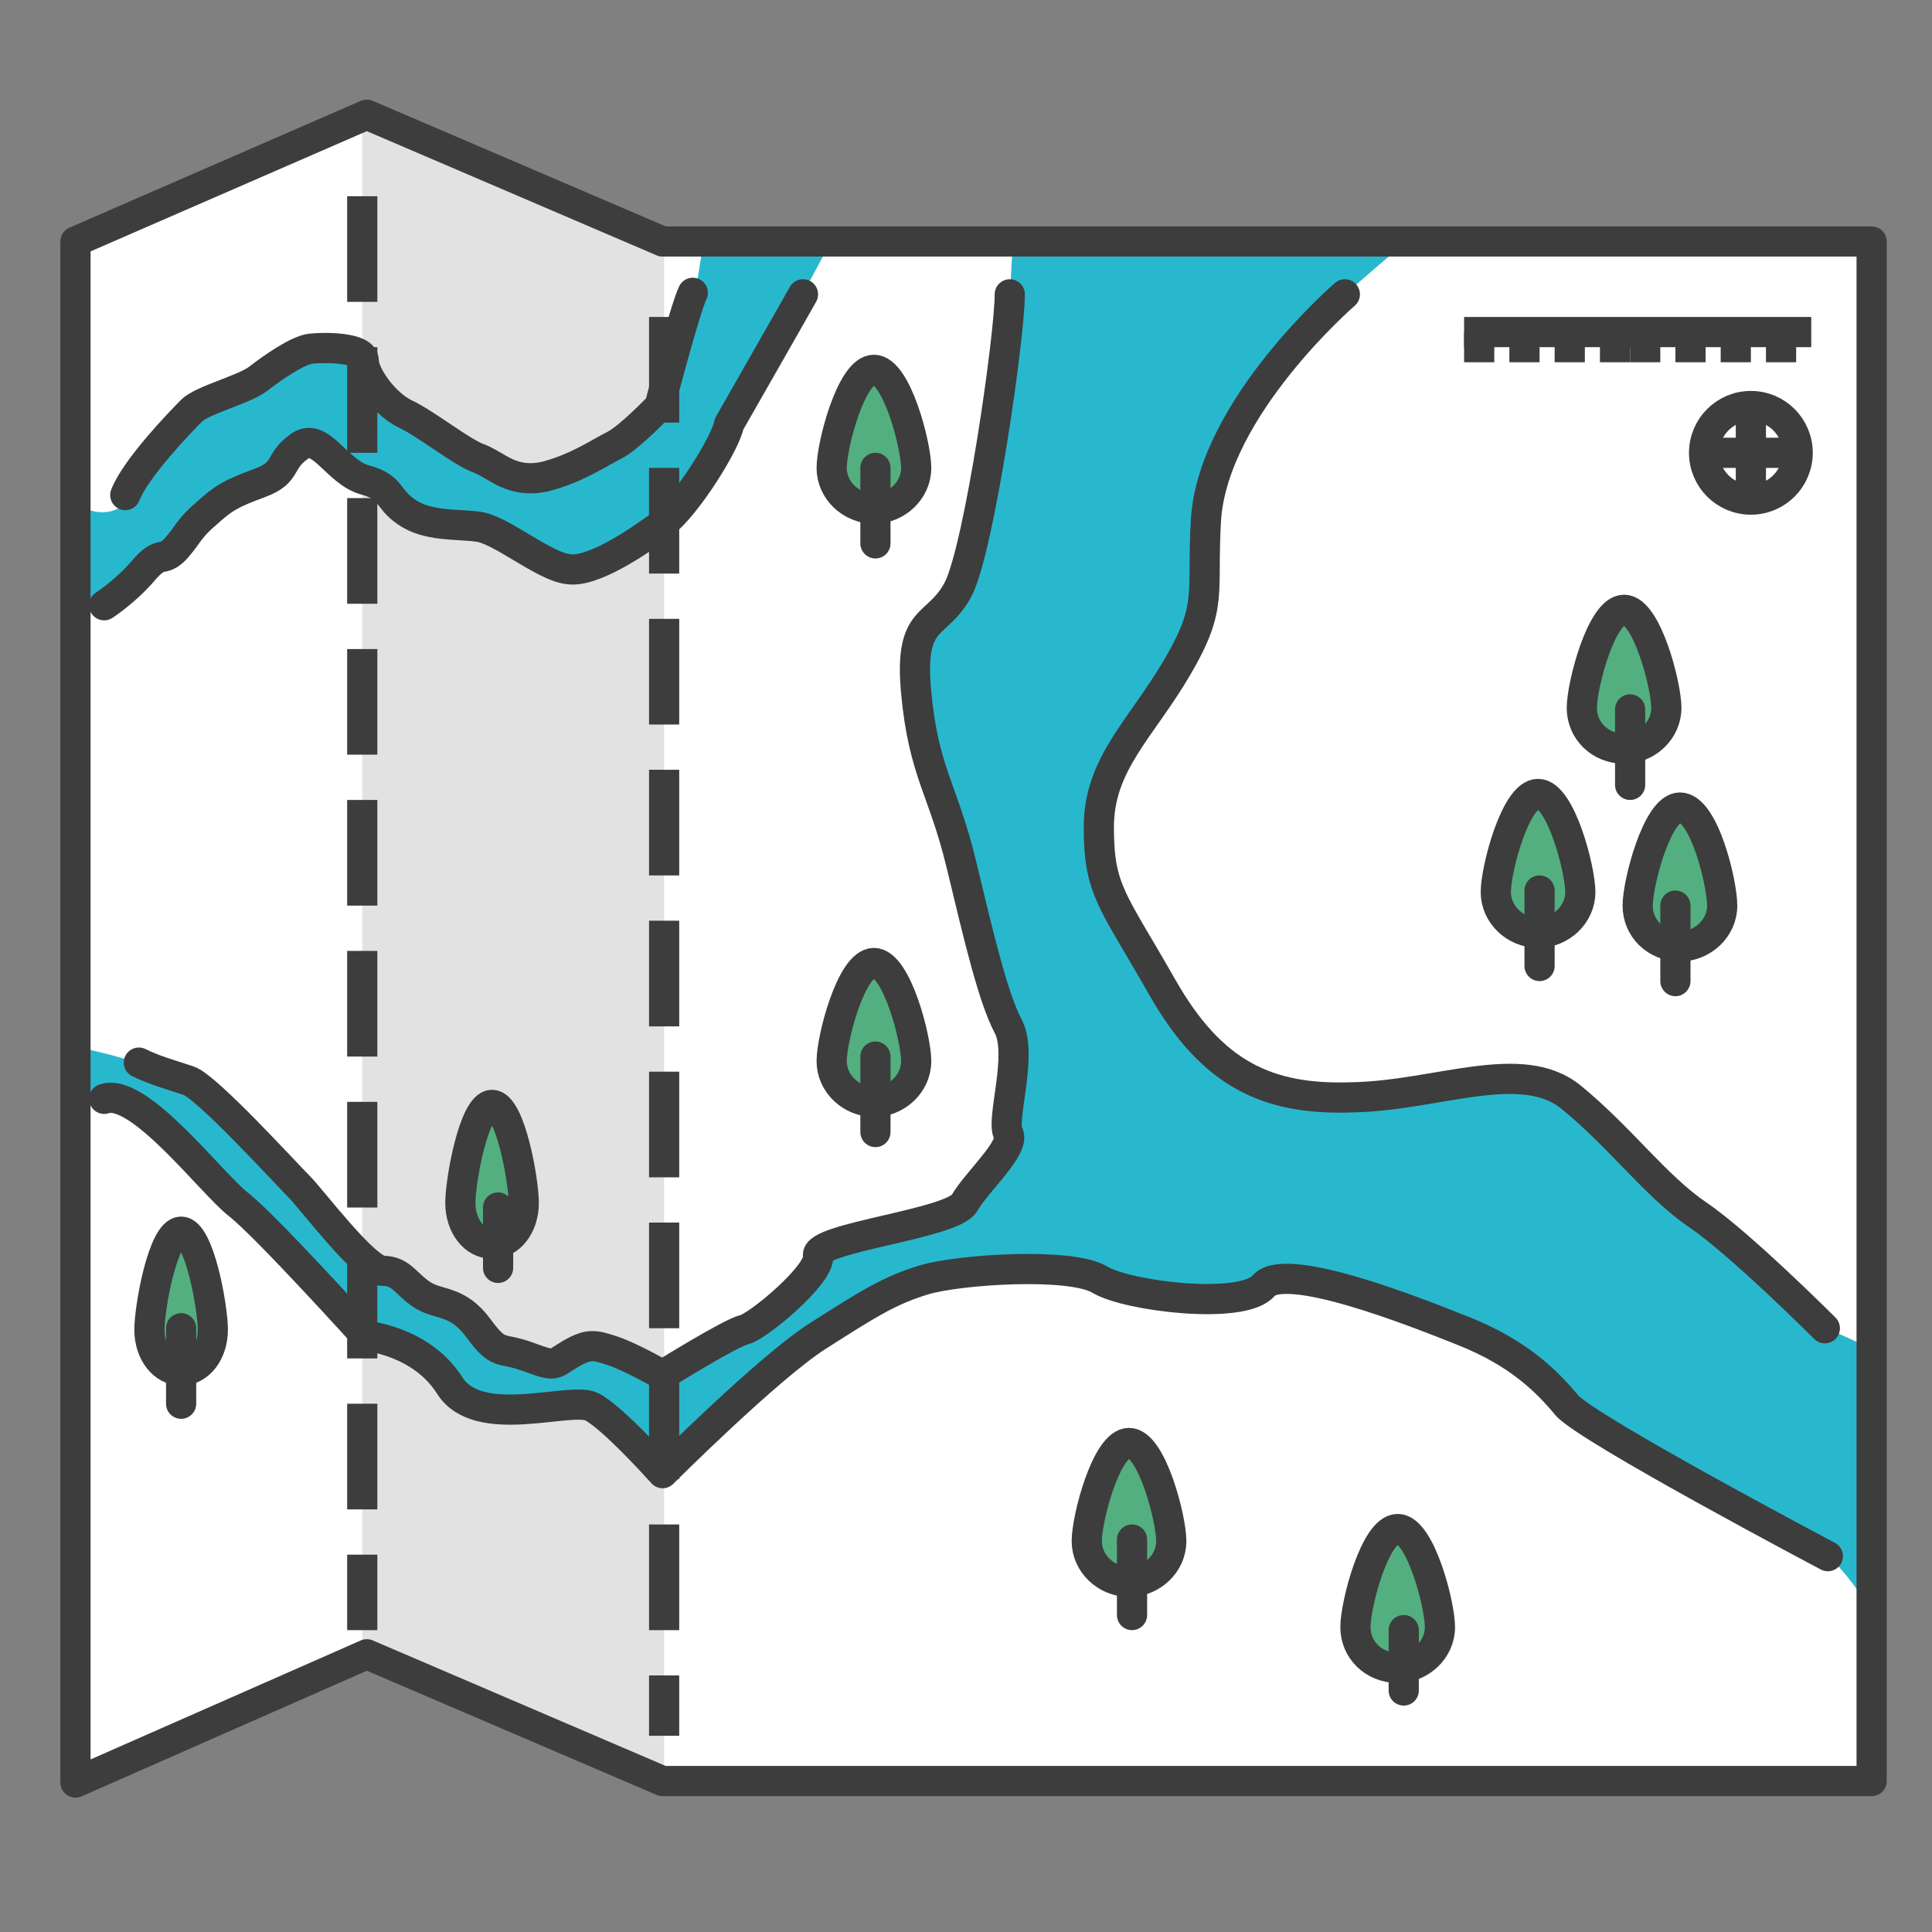<?xml version="1.0" encoding="utf-8"?>
<!-- Generator: Adobe Illustrator 23.0.1, SVG Export Plug-In . SVG Version: 6.00 Build 0)  -->
<svg version="1.1" id="Layer_1" xmlns="http://www.w3.org/2000/svg" xmlns:xlink="http://www.w3.org/1999/xlink" x="0px" y="0px"
	 viewBox="0 0 128 128" style="enable-background:new 0 0 128 128;" xml:space="preserve">
<rect x="0" y="0" width="128" height="128" fill="#808080" stroke="none"/>
<style type="text/css">
	.st0{fill:none;}
	.st1{fill:#FFFFFF;}
	.st2{fill:#E2E2E2;}
	.st3{fill:#28B8CE;}
	.st4{fill:none;stroke:#3D3D3D;stroke-width:2;stroke-linecap:round;stroke-linejoin:round;stroke-miterlimit:10;}
	
		.st5{fill:none;stroke:#3D3D3D;stroke-width:2;stroke-linecap:square;stroke-linejoin:round;stroke-miterlimit:10;stroke-dasharray:5;}
	.st6{fill:#53AF80;}
	.st7{fill:none;stroke:#3D3D3D;stroke-width:2;stroke-miterlimit:10;}
</style>
<g>
	<title>background</title>
	<rect id="canvas_background" x="-1" y="-1" class="st0" width="582" height="402"/>
</g>
<g>
	<title>Layer 1</title>
	<polygon id="svg_1" class="st1" points="43.9,118 124,118 124,16 43.9,16 24.3,7.6 5,16 5,118.1 24.3,109.6 	"/>
	<polygon id="svg_2" class="st2" points="24,7.6 24,109.6 44,118.1 44,16 	"/>
	<path id="svg_3" class="st3" d="M5,40c0,1,1.9,0,1.9,0s1.4-0.9,2.6-2.3s1.2-0.5,2.1-1.4c0.9-0.9,0.9-1.4,2.1-2.3
		c1.2-1,1.6-1.1,3.5-1.9c1.9-0.7,1.2-1.4,2.6-2.4s2.6,1.7,4.4,2.2c1.9,0.5,1.4,1.2,2.7,2.1s3.3,0.7,4.8,1c1.4,0.2,4.2,2.6,5.9,2.8
		s4.7-1.9,6.3-3s4.2-5.4,4.4-6.6c0,0,3.3-5.6,3.7-6.5l3-5.6h-8.4l-0.9,5.6c-0.5,0.9-1.9,5.4-1.9,5.4s-2.1,2.1-3,2.6
		s-2.6,1.6-4.7,2.1c-2.1,0.5-3-0.7-4.2-1.2s-3.5-2.3-5-3s-2.7-2.6-2.7-3.5s-2.6-0.9-3.5-0.8s-2.6,1.3-3.5,2s-3.7,1.4-4.4,2.1
		C12,27.9,9.3,31,8.6,32.8S5,34,5,32.8S5,40,5,40z"/>
	<path id="svg_4" class="st3" d="M6.9,72.8c2.3-0.8,7,5.5,8.9,6.9s8.4,8.7,8.4,8.7s3.7,0.2,5.6,3.3c1.9,3,8,0.7,9.4,1.4
		c1.4,0.7,4.7,4.4,4.7,4.4s7-7,10.3-9.1s4.7-3,7-3.7s9.8-1.2,11.7,0c1.9,1.2,9.4,2.1,10.8,0.4c1.4-1.6,9.8,1.6,13.3,3
		s5.4,3.3,6.8,4.9c1.4,1.7,17.1,10,17.1,10c1.1,0.6,3.1,3.7,3.1,3.7s0-16.2,0-16.9s-1.9-1.2-3.1-1.9c0,0-5.5-5.6-8.3-7.5
		s-5.1-5.2-8.4-7.8c-3.3-2.7-8.9-0.1-14.5,0s-9.4-1.5-12.6-7.3c-3.3-5.8-4.2-6.4-4.2-10.6s2.8-6.6,5.2-10.6s1.4-4.8,1.9-9.8
		S85.5,23,85.5,23c1.2-1.6,7.7-7,7.7-7H67.1l-0.3,5.6c0,2.8-1.9,14.7-3.3,17.4c-1.4,2.7-3.3,1.6-2.8,6.9s1.8,6.4,3,11.4
		c1.2,5,2.1,8.8,3.1,10.7s-0.5,6.2,0,7.1s-2.1,3.2-2.9,4.6c-0.8,1.4-10,2.3-9.7,3.5c0.2,1.2-4,4.7-4.9,4.9c-0.9,0.2-5.4,3-5.4,3
		s-2.1-1.2-3.3-1.6S39,89,37.8,89.7s-1,1-2.8,0.3c-1.9-0.7-1.9,0-3.3-1.9c-1.4-1.9-2.6-1.5-3.7-2.2s-1.4-1.6-2.6-1.6
		s-4.7-4.7-5.6-5.6s-6.1-6.6-7.3-7s-2.3-0.7-3.3-1.2s-4.4-1.2-4.4-1.2S4.5,73.6,6.9,72.8L6.9,72.8z"/>
	<polygon id="svg_5" class="st4" points="43.9,118 124,118 124,16 43.9,16 24.3,7.6 5,16 5,118.1 24.3,109.6 	"/>
	<line id="svg_6" class="st5" x1="24" y1="14" x2="24" y2="107"/>
	<line id="svg_7" class="st5" x1="44" y1="22" x2="44" y2="114"/>
	<path id="svg_8" class="st4" d="M89.1,19.5c0,0-8.7,7.5-9.2,14.9c-0.3,5,0.5,5.7-1.9,9.8s-5.2,6.4-5.2,10.6s0.9,4.8,4.2,10.6
		c3.3,5.8,7,7.5,12.6,7.3c5.6-0.1,11.2-2.7,14.5,0s5.6,5.9,8.4,7.8s8.4,7.5,8.4,7.5"/>
	<path id="svg_9" class="st4" d="M121.1,103.1c0,0-15.9-8.4-17.3-10c-1.4-1.7-3.3-3.5-6.8-4.9s-11.9-4.7-13.3-3
		c-1.4,1.6-8.9,0.7-10.8-0.4c-1.9-1.2-9.4-0.7-11.7,0s-3.7,1.6-7,3.7s-10.3,9.1-10.3,9.1s-3.3-3.7-4.7-4.4c-1.4-0.7-7.5,1.6-9.4-1.4
		s-5.6-3.3-5.6-3.3s-6.6-7.3-8.4-8.7s-6.6-7.8-8.9-7"/>
	<path id="svg_10" class="st4" d="M66.9,19.5c0,2.8-2,16.7-3.4,19.5c-1.4,2.7-3.3,1.6-2.8,6.9s1.8,6.4,3,11.4s2.1,8.8,3.1,10.7
		s-0.5,6.2,0,7.1s-2.1,3.2-2.9,4.6c-0.8,1.4-10,2.3-9.7,3.5c0.2,1.2-4,4.7-4.9,4.9c-0.9,0.2-5.4,3-5.4,3s-2.1-1.2-3.3-1.6
		S39,89,37.8,89.7s-0.9,0.9-2.8,0.2c-1.9-0.7-1.9,0-3.3-1.9c-1.4-1.9-2.6-1.5-3.7-2.2s-1.4-1.6-2.6-1.6s-4.7-4.7-5.6-5.6
		s-6.1-6.6-7.3-7s-2.3-0.7-3.3-1.2"/>
	<path id="svg_11" class="st4" d="M8.3,32.8C9,31,12,27.9,12.7,27.2c0.7-0.7,3.5-1.4,4.4-2.1s2.6-1.9,3.5-2s3.5-0.1,3.5,0.8
		s1.3,2.8,2.7,3.5c1.5,0.7,3.8,2.6,5,3c1.2,0.5,2.1,1.6,4.2,1.2c2.1-0.5,3.7-1.6,4.7-2.1s3-2.6,3-2.6s1.7-6.5,2.2-7.5"/>
	<path id="svg_12" class="st4" d="M53.2,19.5c-0.5,0.9-4.9,8.6-4.9,8.6c-0.2,1.2-2.8,5.4-4.4,6.6s-4.7,3.3-6.3,3
		c-1.6-0.2-4.4-2.6-5.9-2.8c-1.4-0.2-3.4,0-4.8-1c-1.3-0.9-0.9-1.6-2.7-2.1c-1.9-0.5-3-3.3-4.4-2.2c-1.4,1-0.7,1.7-2.6,2.4
		c-1.9,0.7-2.4,1-3.5,2c-1.2,1-1.2,1.4-2.1,2.4c-0.9,0.9-0.9,0-2.1,1.4s-2.6,2.3-2.6,2.3"/>
	<path id="svg_13" class="st6" d="M114.1,60c0,1.5-1.3,2.7-2.8,2.7c-1.6,0-2.8-1.2-2.8-2.7s1.3-6.5,2.8-6.5
		C112.9,53.5,114.1,58.5,114.1,60z"/>
	<path id="svg_14" class="st4" d="M114.1,60c0,1.5-1.3,2.7-2.8,2.7c-1.6,0-2.8-1.2-2.8-2.7s1.3-6.5,2.8-6.5
		C112.9,53.5,114.1,58.5,114.1,60z"/>
	<line id="svg_15" class="st4" x1="111" y1="60" x2="111" y2="65"/>
	<path id="svg_16" class="st6" d="M104.7,59.1c0,1.5-1.3,2.7-2.8,2.7s-2.8-1.2-2.8-2.7s1.3-6.5,2.8-6.5S104.7,57.6,104.7,59.1z"/>
	<path id="svg_17" class="st4" d="M104.7,59.1c0,1.5-1.3,2.7-2.8,2.7s-2.8-1.2-2.8-2.7s1.3-6.5,2.8-6.5S104.7,57.6,104.7,59.1z"/>
	<line id="svg_18" class="st4" x1="102" y1="59" x2="102" y2="64"/>
	<path id="svg_19" class="st6" d="M110.4,46.9c0,1.5-1.3,2.7-2.8,2.7c-1.6,0-2.8-1.2-2.8-2.7s1.3-6.5,2.8-6.5S110.4,45.4,110.4,46.9
		z"/>
	<path id="svg_20" class="st4" d="M110.4,46.9c0,1.5-1.3,2.7-2.8,2.7c-1.6,0-2.8-1.2-2.8-2.7s1.3-6.5,2.8-6.5S110.4,45.4,110.4,46.9
		z"/>
	<line id="svg_21" class="st4" x1="108" y1="47" x2="108" y2="52"/>
	<path id="svg_22" class="st6" d="M95.4,107.8c0,1.5-1.3,2.7-2.8,2.7c-1.6,0-2.8-1.2-2.8-2.7s1.3-6.5,2.8-6.5S95.4,106.3,95.4,107.8
		z"/>
	<path id="svg_23" class="st4" d="M95.4,107.8c0,1.5-1.3,2.7-2.8,2.7c-1.6,0-2.8-1.2-2.8-2.7s1.3-6.5,2.8-6.5S95.4,106.3,95.4,107.8
		z"/>
	<line id="svg_24" class="st4" x1="93" y1="108" x2="93" y2="112"/>
	<path id="svg_25" class="st6" d="M77.6,102.1c0,1.5-1.3,2.7-2.8,2.7s-2.8-1.2-2.8-2.7s1.3-6.5,2.8-6.5S77.6,100.6,77.6,102.1z"/>
	<path id="svg_26" class="st4" d="M77.6,102.1c0,1.5-1.3,2.7-2.8,2.7s-2.8-1.2-2.8-2.7s1.3-6.5,2.8-6.5S77.6,100.6,77.6,102.1z"/>
	<line id="svg_27" class="st4" x1="75" y1="102" x2="75" y2="107"/>
	<path id="svg_28" class="st6" d="M60.7,70.3c0,1.5-1.3,2.7-2.8,2.7s-2.8-1.2-2.8-2.7s1.3-6.5,2.8-6.5S60.7,68.8,60.7,70.3z"/>
	<path id="svg_29" class="st4" d="M60.7,70.3c0,1.5-1.3,2.7-2.8,2.7s-2.8-1.2-2.8-2.7s1.3-6.5,2.8-6.5S60.7,68.8,60.7,70.3z"/>
	<line id="svg_30" class="st4" x1="58" y1="70" x2="58" y2="75"/>
	<path id="svg_31" class="st6" d="M60.7,31c0,1.5-1.3,2.7-2.8,2.7s-2.8-1.2-2.8-2.7s1.3-6.5,2.8-6.5S60.7,29.5,60.7,31z"/>
	<path id="svg_32" class="st4" d="M60.7,31c0,1.5-1.3,2.7-2.8,2.7s-2.8-1.2-2.8-2.7s1.3-6.5,2.8-6.5S60.7,29.5,60.7,31z"/>
	<line id="svg_33" class="st4" x1="58" y1="31" x2="58" y2="36"/>
	<path id="svg_34" class="st6" d="M34.7,79.7c0,1.5-0.9,2.7-2.1,2.7c-1.2,0-2.1-1.2-2.1-2.7s0.9-6.5,2.1-6.5S34.7,78.2,34.7,79.7z"
		/>
	<path id="svg_35" class="st4" d="M34.7,79.7c0,1.5-0.9,2.7-2.1,2.7c-1.2,0-2.1-1.2-2.1-2.7s0.9-6.5,2.1-6.5S34.7,78.2,34.7,79.7z"
		/>
	<line id="svg_36" class="st4" x1="33" y1="80" x2="33" y2="84"/>
	<path id="svg_37" class="st6" d="M14.1,88.1c0,1.5-0.9,2.7-2.1,2.7s-2.1-1.2-2.1-2.7s0.9-6.5,2.1-6.5S14.1,86.6,14.1,88.1z"/>
	<path id="svg_38" class="st4" d="M14.1,88.1c0,1.5-0.9,2.7-2.1,2.7s-2.1-1.2-2.1-2.7s0.9-6.5,2.1-6.5S14.1,86.6,14.1,88.1z"/>
	<line id="svg_39" class="st4" x1="12" y1="88" x2="12" y2="93"/>
	<line id="svg_40" class="st7" x1="97" y1="22" x2="120" y2="22"/>
	<line id="svg_41" class="st7" x1="98" y1="22" x2="98" y2="24"/>
	<line id="svg_42" class="st7" x1="101" y1="22" x2="101" y2="24"/>
	<line id="svg_43" class="st7" x1="104" y1="22" x2="104" y2="24"/>
	<line id="svg_44" class="st7" x1="107" y1="22" x2="107" y2="24"/>
	<line id="svg_45" class="st7" x1="109" y1="22" x2="109" y2="24"/>
	<line id="svg_46" class="st7" x1="112" y1="22" x2="112" y2="24"/>
	<line id="svg_47" class="st7" x1="115" y1="22" x2="115" y2="24"/>
	<line id="svg_48" class="st7" x1="118" y1="22" x2="118" y2="24"/>
	<circle id="svg_49" class="st7" cx="116" cy="30" r="3.1"/>
	<line id="svg_50" class="st7" x1="116" y1="27" x2="116" y2="33"/>
	<line id="svg_51" class="st7" x1="113" y1="30" x2="119" y2="30"/>
</g>
</svg>
